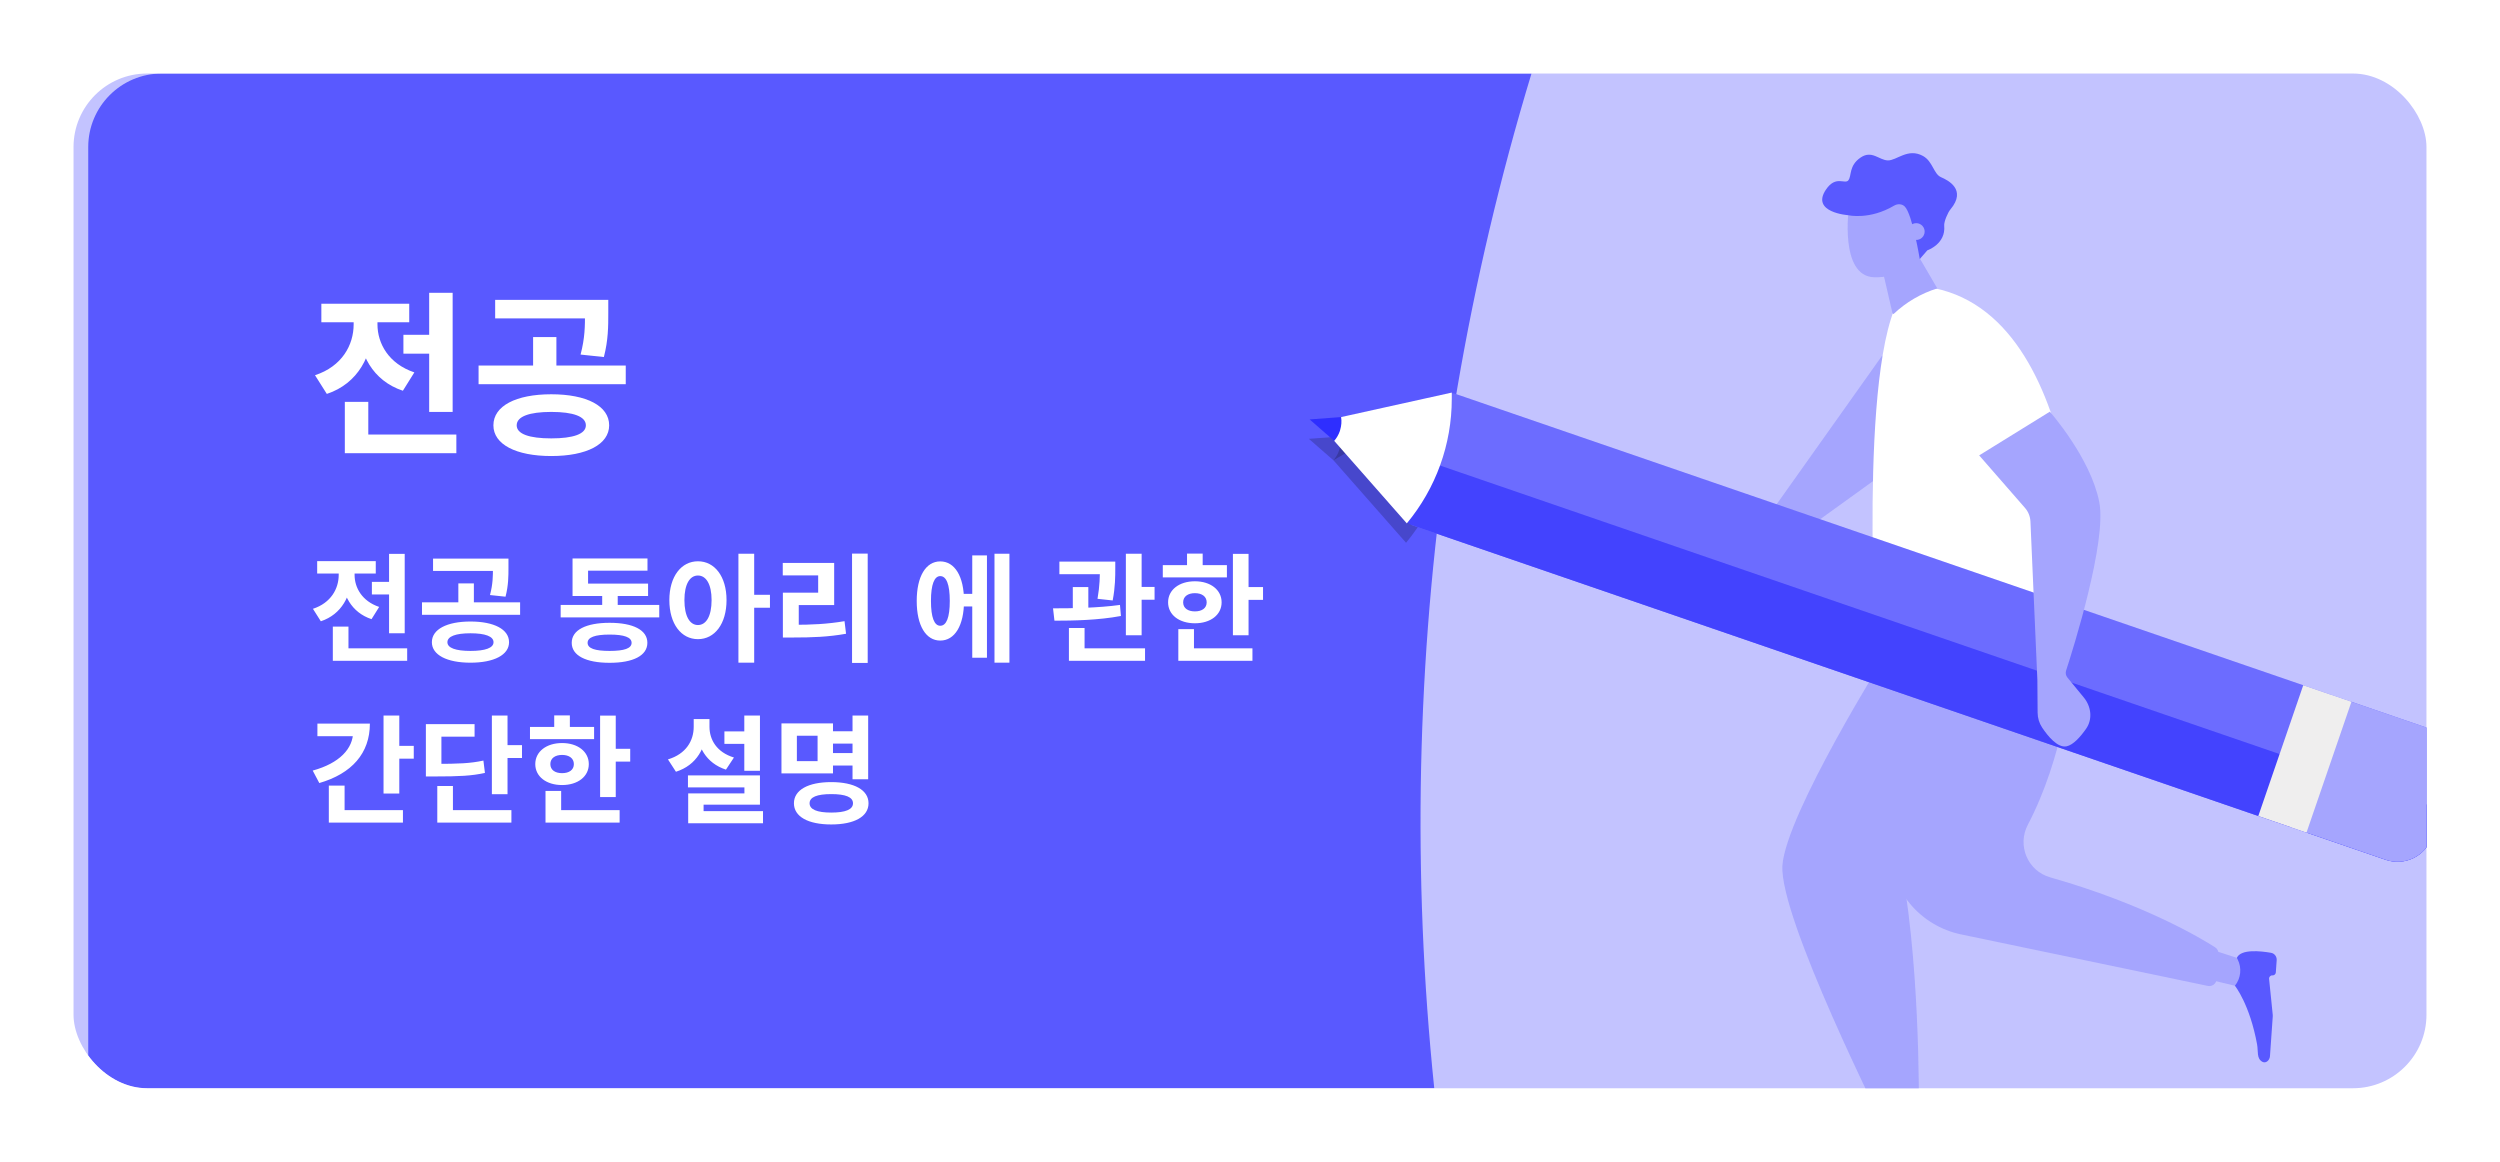 <svg width="340" height="158" viewBox="0 0 340 158" fill="none" xmlns="http://www.w3.org/2000/svg">
<g filter="url(#filter0_d_3189_5497)">
<g clip-path="url(#clip0_3189_5497)">
<rect x="10" y="8" width="320" height="138" rx="10" fill="#C3C3FF"/>
<g filter="url(#filter1_d_3189_5497)">
<path d="M10 18C10 12.477 14.477 8 20 8H206.281C189.255 64.199 186.59 123.77 198.532 181.264L214.765 259.419C224.167 304.689 224.786 351.344 216.587 396.848L206.289 454H20C14.477 454 10 449.523 10 444V18Z" fill="#5959FF"/>
</g>
<path d="M54.864 43.533V46.101H60.048V43.533H54.864ZM58.368 37.821V54.021H61.56V37.821H58.368ZM46.896 57.093V59.637H62.064V57.093H46.896ZM46.896 52.653V58.605H50.088V52.653H46.896ZM48.096 40.725V42.117C48.096 44.925 46.512 47.829 42.84 49.029L44.448 51.573C48.72 50.157 50.688 46.293 50.688 42.117V40.725H48.096ZM48.768 40.725V42.117C48.768 46.077 50.664 49.773 54.792 51.141L56.352 48.645C52.848 47.469 51.336 44.709 51.336 42.117V40.725H48.768ZM43.704 39.309V41.829H55.656V39.309H43.704ZM74.974 51.621C70.174 51.621 67.102 53.205 67.102 55.845C67.102 58.437 70.174 60.021 74.974 60.021C79.774 60.021 82.846 58.437 82.846 55.845C82.846 53.205 79.774 51.621 74.974 51.621ZM74.974 54.021C77.974 54.021 79.678 54.645 79.678 55.845C79.678 57.021 77.974 57.621 74.974 57.621C71.974 57.621 70.27 57.021 70.27 55.845C70.27 54.645 71.974 54.021 74.974 54.021ZM67.342 38.781V41.301H81.406V38.781H67.342ZM65.086 47.709V50.253H85.102V47.709H65.086ZM72.502 43.845V48.357H75.67V43.845H72.502ZM79.558 38.781V40.605C79.558 42.333 79.558 43.941 78.958 46.221L82.126 46.557C82.726 44.253 82.726 42.357 82.726 40.605V38.781H79.558Z" fill="white"/>
<path d="M50.576 77.134V78.846H54.032V77.134H50.576ZM52.912 73.326V84.126H55.04V73.326H52.912ZM45.264 86.174V87.87H55.376V86.174H45.264ZM45.264 83.214V87.182H47.392V83.214H45.264ZM46.064 75.262V76.19C46.064 78.062 45.008 79.998 42.56 80.798L43.632 82.494C46.48 81.55 47.792 78.974 47.792 76.19V75.262H46.064ZM46.512 75.262V76.19C46.512 78.83 47.776 81.294 50.528 82.206L51.568 80.542C49.232 79.758 48.224 77.918 48.224 76.19V75.262H46.512ZM43.136 74.318V75.998H51.104V74.318H43.136ZM63.983 82.526C60.783 82.526 58.735 83.582 58.735 85.342C58.735 87.07 60.783 88.126 63.983 88.126C67.183 88.126 69.231 87.07 69.231 85.342C69.231 83.582 67.183 82.526 63.983 82.526ZM63.983 84.126C65.983 84.126 67.119 84.542 67.119 85.342C67.119 86.126 65.983 86.526 63.983 86.526C61.983 86.526 60.847 86.126 60.847 85.342C60.847 84.542 61.983 84.126 63.983 84.126ZM58.895 73.966V75.646H68.271V73.966H58.895ZM57.391 79.918V81.614H70.735V79.918H57.391ZM62.335 77.342V80.35H64.447V77.342H62.335ZM67.039 73.966V75.182C67.039 76.334 67.039 77.406 66.639 78.926L68.751 79.15C69.151 77.614 69.151 76.35 69.151 75.182V73.966H67.039ZM76.25 80.27V81.966H89.658V80.27H76.25ZM81.898 78.046V80.926H84.01V78.046H81.898ZM77.866 77.374V79.054H88.138V77.374H77.866ZM77.866 73.95V78.446H79.978V75.614H88.058V73.95H77.866ZM82.906 82.702C79.706 82.702 77.754 83.678 77.754 85.422C77.754 87.166 79.706 88.142 82.906 88.142C86.106 88.142 88.042 87.166 88.042 85.422C88.042 83.678 86.106 82.702 82.906 82.702ZM82.906 84.302C84.89 84.302 85.898 84.67 85.898 85.422C85.898 86.19 84.89 86.526 82.906 86.526C80.922 86.526 79.914 86.19 79.914 85.422C79.914 84.67 80.922 84.302 82.906 84.302ZM94.921 74.334C92.665 74.334 91.032 76.382 91.032 79.614C91.032 82.878 92.665 84.926 94.921 84.926C97.177 84.926 98.808 82.878 98.808 79.614C98.808 76.382 97.177 74.334 94.921 74.334ZM94.921 76.27C96.025 76.27 96.776 77.438 96.776 79.614C96.776 81.822 96.025 83.006 94.921 83.006C93.817 83.006 93.081 81.822 93.081 79.614C93.081 77.438 93.817 76.27 94.921 76.27ZM100.425 73.31V88.126H102.569V73.31H100.425ZM102.089 78.894V80.654H104.713V78.894H102.089ZM115.879 73.294V88.158H118.007V73.294H115.879ZM106.471 82.974V84.702H107.783C110.487 84.702 112.663 84.622 115.063 84.19L114.855 82.478C112.503 82.878 110.407 82.974 107.783 82.974H106.471ZM106.455 74.558V76.254H111.271V78.606H106.471V83.614H108.631V80.286H113.447V74.558H106.455ZM130.466 78.766V80.478H132.898V78.766H130.466ZM135.25 73.31V88.126H137.282V73.31H135.25ZM132.226 73.534V87.454H134.226V73.534H132.226ZM127.874 74.35C125.922 74.35 124.674 76.382 124.674 79.726C124.674 83.086 125.922 85.118 127.874 85.118C129.842 85.118 131.106 83.086 131.106 79.726C131.106 76.382 129.842 74.35 127.874 74.35ZM127.874 76.35C128.706 76.35 129.17 77.47 129.17 79.726C129.17 81.998 128.706 83.102 127.874 83.102C127.074 83.102 126.61 81.998 126.61 79.726C126.61 77.47 127.074 76.35 127.874 76.35ZM144.077 74.382V76.094H150.413V74.382H144.077ZM145.901 77.838V81.55H148.013V77.838H145.901ZM149.581 74.382V75.31C149.581 76.334 149.581 77.614 149.261 79.438L151.325 79.662C151.677 77.822 151.677 76.35 151.677 75.31V74.382H149.581ZM153.117 73.31V84.398H155.261V73.31H153.117ZM154.413 77.822V79.566H157.021V77.822H154.413ZM145.373 86.174V87.87H155.725V86.174H145.373ZM145.373 83.406V86.702H147.501V83.406H145.373ZM143.405 82.414C145.949 82.414 149.389 82.35 152.445 81.774L152.317 80.27C149.341 80.686 145.773 80.734 143.213 80.734L143.405 82.414ZM167.676 73.326V84.398H169.804V73.326H167.676ZM169.196 77.838V79.582H171.772V77.838H169.196ZM158.14 74.862V76.526H166.86V74.862H158.14ZM162.508 77.054C160.364 77.054 158.86 78.222 158.86 79.918C158.86 81.614 160.364 82.766 162.508 82.766C164.636 82.766 166.14 81.614 166.14 79.918C166.14 78.222 164.636 77.054 162.508 77.054ZM162.508 78.67C163.452 78.67 164.108 79.118 164.108 79.918C164.108 80.718 163.452 81.15 162.508 81.15C161.564 81.15 160.908 80.718 160.908 79.918C160.908 79.118 161.564 78.67 162.508 78.67ZM161.436 73.294V75.678H163.564V73.294H161.436ZM160.252 86.174V87.87H170.332V86.174H160.252ZM160.252 83.566V86.91H162.38V83.566H160.252ZM52.16 95.31V105.918H54.304V95.31H52.16ZM53.696 99.438V101.182H56.272V99.438H53.696ZM48.032 96.414V97.47C48.032 99.822 46.16 101.806 42.528 102.798L43.424 104.494C47.84 103.214 50.304 100.446 50.304 96.414H48.032ZM43.168 96.414V98.126H49.184V96.414H43.168ZM44.72 108.174V109.87H54.8V108.174H44.72ZM44.72 104.846V108.926H46.864V104.846H44.72ZM66.895 95.31V106.014H69.023V95.31H66.895ZM68.415 99.342V101.086H70.991V99.342H68.415ZM57.919 101.886V103.598H59.151C62.447 103.598 64.143 103.518 65.951 103.118L65.743 101.438C63.967 101.822 62.367 101.886 59.151 101.886H57.919ZM57.919 96.478V102.798H60.031V98.19H64.543V96.478H57.919ZM59.471 108.174V109.87H69.551V108.174H59.471ZM59.471 104.894V109.038H61.599V104.894H59.471ZM81.614 95.326V106.398H83.742V95.326H81.614ZM83.133 99.838V101.582H85.71V99.838H83.133ZM72.078 96.862V98.526H80.797V96.862H72.078ZM76.445 99.054C74.302 99.054 72.797 100.222 72.797 101.918C72.797 103.614 74.302 104.766 76.445 104.766C78.573 104.766 80.078 103.614 80.078 101.918C80.078 100.222 78.573 99.054 76.445 99.054ZM76.445 100.67C77.389 100.67 78.046 101.118 78.046 101.918C78.046 102.718 77.389 103.15 76.445 103.15C75.501 103.15 74.846 102.718 74.846 101.918C74.846 101.118 75.501 100.67 76.445 100.67ZM75.374 95.294V97.678H77.501V95.294H75.374ZM74.189 108.174V109.87H84.269V108.174H74.189ZM74.189 105.566V108.91H76.317V105.566H74.189ZM98.52 97.47V99.166H102.169V97.47H98.52ZM101.225 95.31V102.83H103.353V95.31H101.225ZM93.561 103.454V105.086H101.241V105.902H93.593V109.294H95.689V107.438H103.353V103.454H93.561ZM93.593 108.318V109.966H103.769V108.318H93.593ZM94.344 95.79V96.846C94.344 98.734 93.305 100.542 90.841 101.278L91.928 102.958C94.76 102.062 96.073 99.646 96.073 96.846V95.79H94.344ZM94.76 95.79V96.846C94.76 99.502 96.025 101.79 98.728 102.67L99.817 101.022C97.481 100.318 96.489 98.606 96.489 96.846V95.79H94.76ZM112.839 97.454V99.134H116.615V97.454H112.839ZM112.839 100.414V102.11H116.679V100.414H112.839ZM115.943 95.31V103.982H118.071V95.31H115.943ZM106.279 96.382V103.182H113.287V96.382H106.279ZM111.191 98.062V101.518H108.375V98.062H111.191ZM113.047 104.366C109.911 104.366 107.975 105.438 107.975 107.246C107.975 109.07 109.911 110.126 113.047 110.126C116.183 110.126 118.119 109.07 118.119 107.246C118.119 105.438 116.183 104.366 113.047 104.366ZM113.047 105.998C114.983 105.998 116.007 106.398 116.007 107.246C116.007 108.094 114.983 108.51 113.047 108.51C111.127 108.51 110.103 108.094 110.103 107.246C110.103 106.398 111.127 105.998 113.047 105.998Z" fill="white"/>
<path d="M255.975 46.359L240.602 68.02L245.856 69.831L260.433 59.319L259.8 51.976L255.975 46.359Z" fill="#A5A5FE"/>
<path d="M259.88 36.834C252.655 41.307 255.042 84.111 255.042 84.111L282.95 80.686C282.95 80.686 283.812 37.485 259.88 36.834Z" fill="white"/>
<path d="M263.475 37.22L261.065 33.101L256.14 35.243L257.386 40.636C257.43 40.664 257.477 40.688 257.524 40.709C259.189 39.12 261.26 37.905 263.475 37.22Z" fill="#A5A5FE"/>
<path d="M261.189 23.567L262.003 30.963C261.268 31.052 260.967 31.905 261.217 32.568C261.168 32.747 261.156 32.94 261.183 33.128C260.062 34.24 257.951 35.796 254.892 35.709C250.106 35.572 251.455 26.144 251.455 26.144L261.189 23.567Z" fill="#A5A5FE"/>
<path d="M264.413 28.699C264.36 28.155 264.909 26.895 265.26 26.477C267.52 23.777 264.901 22.5 263.98 22.099C262.961 21.655 262.872 19.953 261.526 19.211C259.471 18.08 257.953 19.843 256.751 19.816C255.548 19.789 254.571 18.353 253.006 19.451C251.442 20.549 251.844 21.851 251.391 22.501C250.938 23.152 249.686 21.759 248.317 23.803C246.235 26.913 251.364 27.269 251.364 27.269C251.364 27.269 254.248 27.95 257.601 25.966C258.061 25.694 258.662 25.706 259.042 26.082C260.085 27.111 261.086 33.23 261.086 33.23L262.12 32.044C262.12 32.044 264.653 31.189 264.413 28.699Z" fill="#5959FF"/>
<path d="M261.723 29.75C261.58 30.364 260.967 30.747 260.353 30.603C259.739 30.461 259.357 29.848 259.499 29.233C259.642 28.62 260.256 28.238 260.869 28.38C261.483 28.523 261.865 29.137 261.723 29.75Z" fill="#A5A5FE"/>
<path d="M303.948 132.062C303.948 132.062 305.972 134.574 306.966 140.05C307.137 140.992 306.874 141.961 307.682 142.405C308.166 142.67 308.677 142.195 308.716 141.644L309.097 136.198C309.101 136.141 309.1 136.083 309.094 136.027L308.595 131.125C308.568 130.859 308.787 130.634 309.053 130.652V130.652C309.29 130.669 309.496 130.49 309.512 130.253L309.629 128.591C309.663 128.105 309.342 127.666 308.862 127.582C307.47 127.338 304.755 127.037 304.213 128.268L303.948 132.062Z" fill="#5959FF"/>
<path d="M300.543 131.244L303.949 132.062C304.765 131.044 304.911 129.641 304.321 128.477L304.214 128.268L300.828 127.175L300.543 131.244Z" fill="#A5A5FE"/>
<path d="M256.59 86.805C256.59 86.805 242.904 108.656 242.411 115.696C241.919 122.736 256.285 151.332 256.285 151.332L260.945 151.658C260.945 151.658 261.335 134.201 259.193 119.556C258.772 116.683 259.856 113.783 262.107 111.949C272.656 103.352 282.511 88.618 282.511 88.618L256.59 86.805Z" fill="#A5A5FE"/>
<path d="M281.692 90.145C281.692 90.145 280.614 100.978 275.79 110.157C274.302 112.988 275.759 116.451 278.836 117.323C291.563 120.932 299.351 125.612 301.274 126.846C301.571 127.037 301.728 127.371 301.704 127.722L301.462 131.175C301.42 131.78 300.854 132.208 300.26 132.084L266.706 125.079C261.139 123.917 257.089 119.098 256.901 113.415L256.539 102.507L281.692 90.145Z" fill="#A5A5FE"/>
<g filter="url(#filter2_f_3189_5497)">
<path d="M181.347 60.597C181.675 60.217 181.94 59.771 182.114 59.267C182.131 59.218 182.139 59.169 182.154 59.12C182.242 58.828 182.297 58.533 182.32 58.241C182.321 58.223 182.32 58.204 182.321 58.187C182.329 58.059 182.333 57.931 182.329 57.805C182.324 57.655 182.311 57.507 182.288 57.36L197.336 54.029L197.336 54.892C197.336 61.074 195.173 67.062 191.222 71.818V71.818L181.347 60.597Z" fill="black" fill-opacity="0.2"/>
</g>
<path d="M188.893 63.111C188.004 65.696 189.37 65.317 191.966 69.401L324.45 114.932C327.036 115.821 329.852 114.446 330.741 111.86L333.637 103.434C334.525 100.848 333.15 98.032 330.563 97.143L198.079 51.612C195.494 50.723 195.521 54.782 194.632 57.368L188.893 63.111Z" fill="#6C6CFF"/>
<path d="M332.029 108.115L330.742 111.86C329.853 114.446 327.037 115.821 324.451 114.932L191.966 69.4C189.381 68.512 190.181 59.365 190.181 59.365L332.029 108.115Z" fill="#4343FE"/>
<path d="M311.5 110.5L317 92.5L321.203 93.925L330.566 97.142C333.152 98.031 334.527 100.847 333.638 103.433L332.029 108.115L330.742 111.86C329.854 114.446 327.038 115.821 324.452 114.932L315.089 111.715L311.5 110.5Z" fill="#A5A5FE"/>
<path d="M313.683 111.232L307.129 108.98L313.242 91.19L319.796 93.442L313.683 111.232Z" fill="#EFEEEE"/>
<g filter="url(#filter3_f_3189_5497)">
<path d="M182.288 57.36L178.005 57.681L181.346 60.597L183.05 59.589L182.288 57.36Z" fill="black" fill-opacity="0.2"/>
</g>
<path d="M182.392 54.721L178.11 55.042L181.45 57.959L183.154 56.951L182.392 54.721Z" fill="#2E2EFF"/>
<path d="M181.452 57.959C181.78 57.579 182.045 57.133 182.219 56.629C182.236 56.58 182.244 56.53 182.259 56.481C182.347 56.19 182.402 55.895 182.425 55.603C182.426 55.584 182.425 55.566 182.426 55.548C182.434 55.421 182.438 55.292 182.434 55.167C182.429 55.017 182.415 54.868 182.393 54.722L197.441 51.391L197.441 52.253C197.441 58.436 195.278 64.424 191.327 69.18V69.18L181.452 57.959Z" fill="white"/>
<path fill-rule="evenodd" clip-rule="evenodd" d="M269.168 59.932L278.779 53.987C278.779 53.987 284.333 60.279 285.5 66.283C286.546 71.672 281.942 86.267 280.988 89.201C280.881 89.529 280.95 89.881 281.169 90.147L283.401 92.862C284.411 94.09 284.62 95.82 283.704 97.121C282.938 98.21 281.954 99.324 281.048 99.5C279.816 99.738 278.481 98.079 277.729 96.947C277.33 96.347 277.121 95.646 277.116 94.925L277.082 90.445L276.139 68.92C276.109 68.241 275.849 67.592 275.402 67.079L269.168 59.932Z" fill="#A5A5FE"/>
</g>
</g>
<defs>
<filter id="filter0_d_3189_5497" x="0" y="0" width="340" height="158" filterUnits="userSpaceOnUse" color-interpolation-filters="sRGB">
<feFlood flood-opacity="0" result="BackgroundImageFix"/>
<feColorMatrix in="SourceAlpha" type="matrix" values="0 0 0 0 0 0 0 0 0 0 0 0 0 0 0 0 0 0 127 0" result="hardAlpha"/>
<feOffset dy="2"/>
<feGaussianBlur stdDeviation="5"/>
<feComposite in2="hardAlpha" operator="out"/>
<feColorMatrix type="matrix" values="0 0 0 0 0 0 0 0 0 0 0 0 0 0 0 0 0 0 1 0"/>
<feBlend mode="normal" in2="BackgroundImageFix" result="effect1_dropShadow_3189_5497"/>
<feBlend mode="normal" in="SourceGraphic" in2="effect1_dropShadow_3189_5497" result="shape"/>
</filter>
<filter id="filter1_d_3189_5497" x="-12" y="-16" width="260.308" height="494" filterUnits="userSpaceOnUse" color-interpolation-filters="sRGB">
<feFlood flood-opacity="0" result="BackgroundImageFix"/>
<feColorMatrix in="SourceAlpha" type="matrix" values="0 0 0 0 0 0 0 0 0 0 0 0 0 0 0 0 0 0 127 0" result="hardAlpha"/>
<feOffset dx="2"/>
<feGaussianBlur stdDeviation="12"/>
<feComposite in2="hardAlpha" operator="out"/>
<feColorMatrix type="matrix" values="0 0 0 0 0.349 0 0 0 0 0.349 0 0 0 0 1 0 0 0 0.3 0"/>
<feBlend mode="normal" in2="BackgroundImageFix" result="effect1_dropShadow_3189_5497"/>
<feBlend mode="normal" in="SourceGraphic" in2="effect1_dropShadow_3189_5497" result="shape"/>
</filter>
<filter id="filter2_f_3189_5497" x="177.347" y="50.029" width="23.989" height="25.789" filterUnits="userSpaceOnUse" color-interpolation-filters="sRGB">
<feFlood flood-opacity="0" result="BackgroundImageFix"/>
<feBlend mode="normal" in="SourceGraphic" in2="BackgroundImageFix" result="shape"/>
<feGaussianBlur stdDeviation="2" result="effect1_foregroundBlur_3189_5497"/>
</filter>
<filter id="filter3_f_3189_5497" x="174.005" y="53.36" width="13.044" height="11.238" filterUnits="userSpaceOnUse" color-interpolation-filters="sRGB">
<feFlood flood-opacity="0" result="BackgroundImageFix"/>
<feBlend mode="normal" in="SourceGraphic" in2="BackgroundImageFix" result="shape"/>
<feGaussianBlur stdDeviation="2" result="effect1_foregroundBlur_3189_5497"/>
</filter>
<clipPath id="clip0_3189_5497">
<rect x="10" y="8" width="320" height="138" rx="10" fill="white"/>
</clipPath>
</defs>
</svg>
